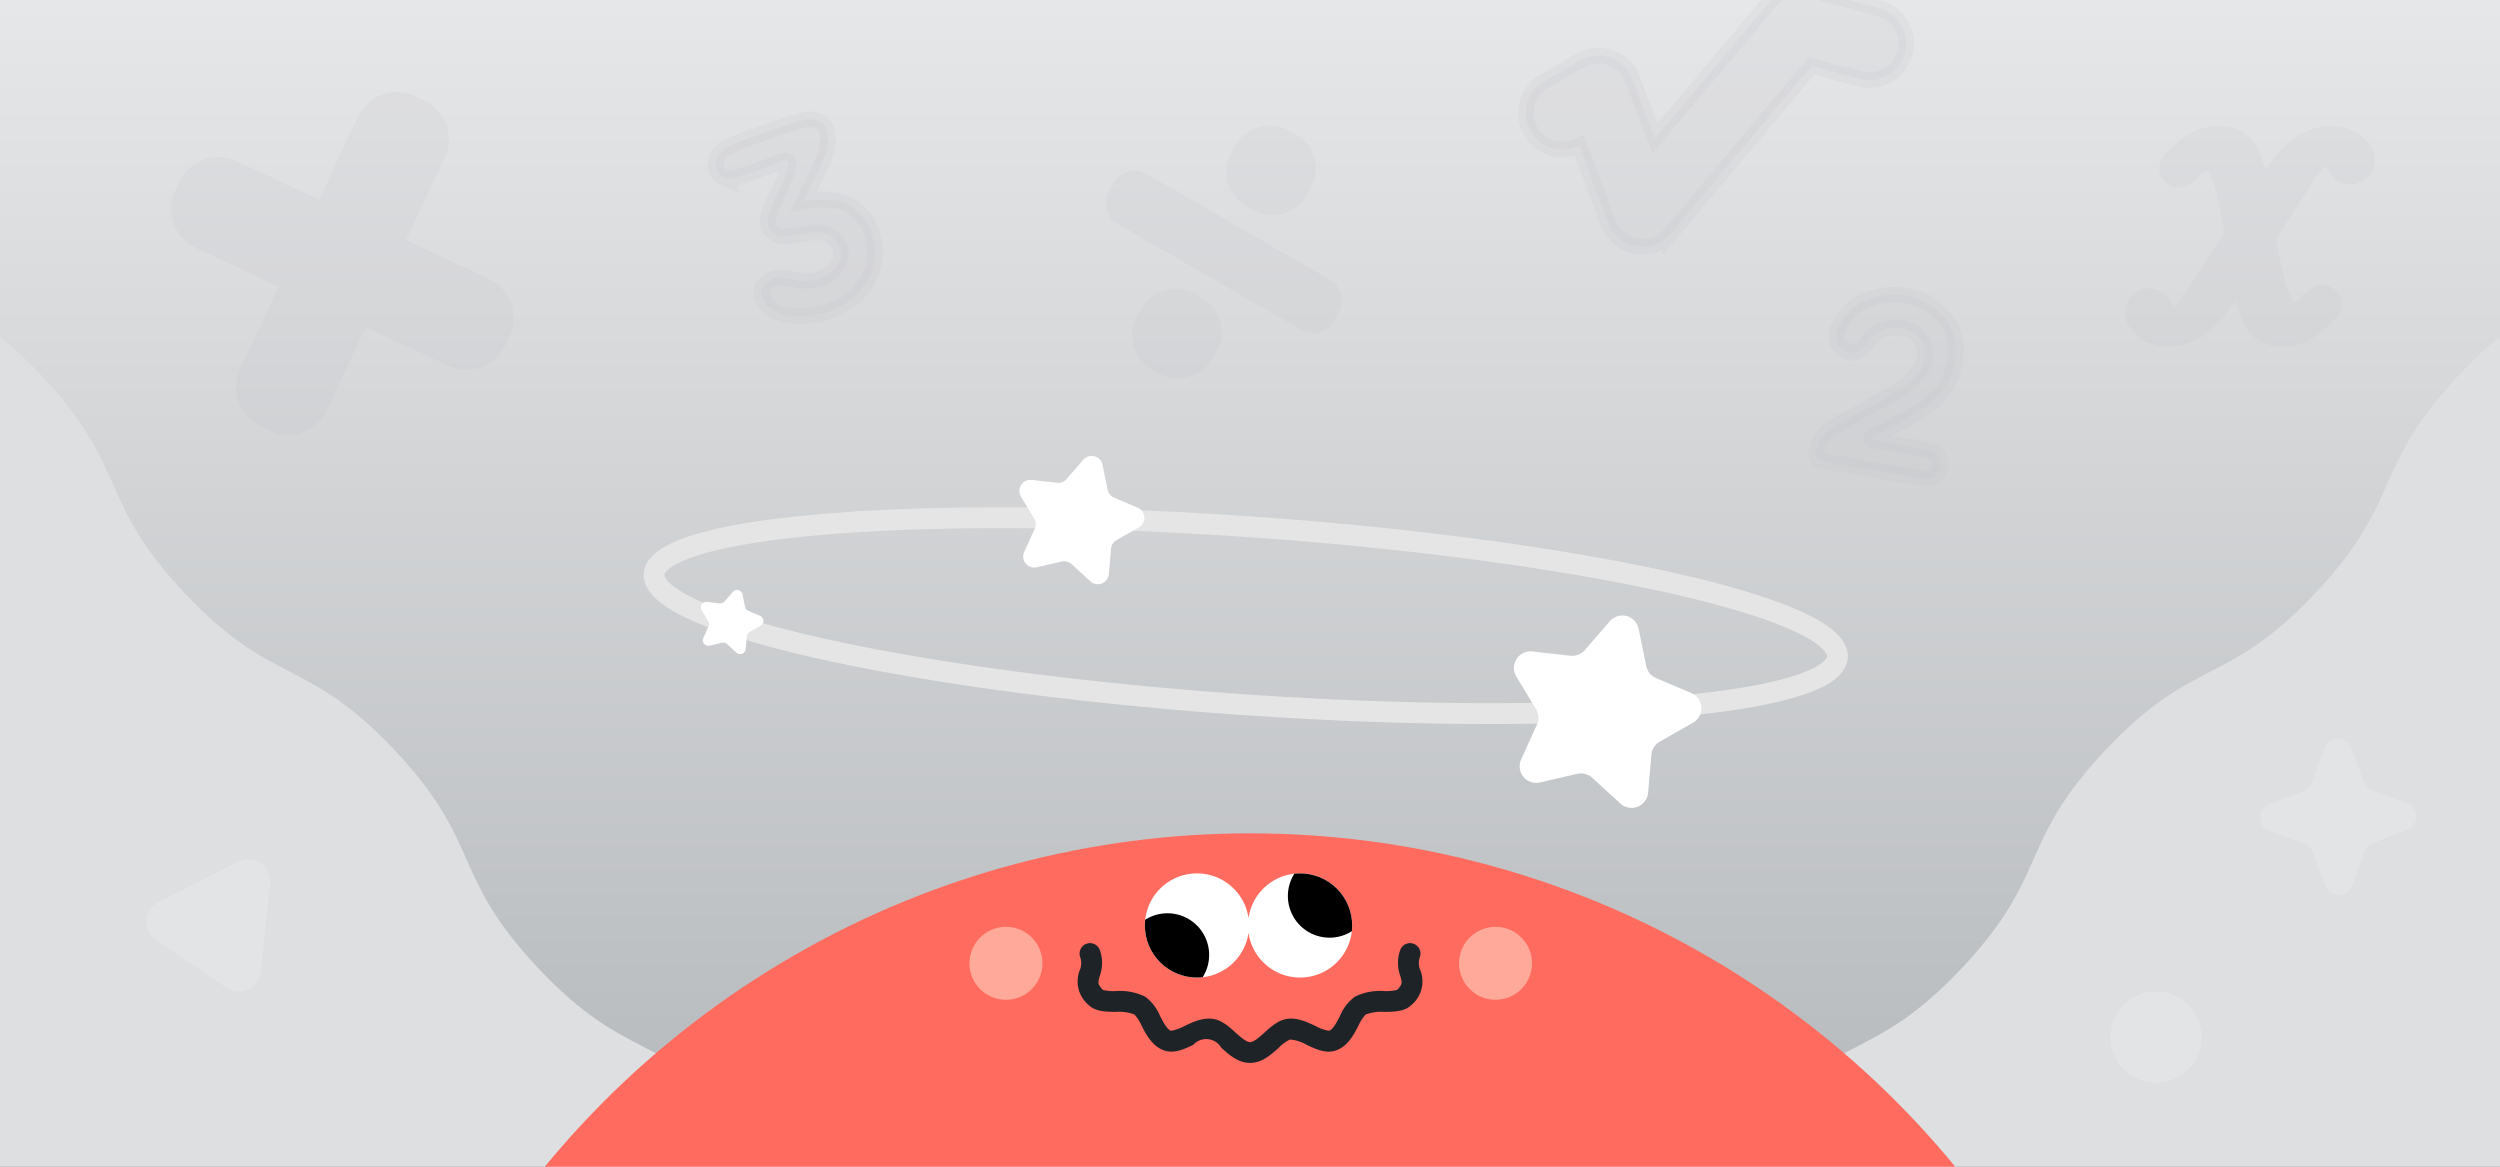 <svg xmlns="http://www.w3.org/2000/svg" width="480" height="224" viewBox="0 0 480 224">
    <rect x="0" y="0" width="480" height="224" fill="#808080" stroke="none"/>
    <defs>
        <clipPath id="clip-path">
            <path id="mask" d="M0 0H480V224H0z" class="cls-1" transform="translate(2464.129 3164.9)"/>
        </clipPath>
        <clipPath id="clip-path-2">
            <path id="사각형_6866" fill="none" d="M0 0H280V64H0z" transform="translate(2584.129 3324.901)"/>
        </clipPath>
        <clipPath id="clip-path-3">
            <path id="합치기_495" fill="rgba(0,0,0,0)" stroke="rgba(0,0,0,0)" stroke-miterlimit="10" d="M-19885.971 20276.316a10 10 0 0 1-9.9 8.584 10 10 0 0 1-10-10 10.006 10.006 0 0 1 10-10 10 10 0 0 1 9.9 8.59 10 10 0 0 1 9.9-8.59 10.006 10.006 0 0 1 10 10 10 10 0 0 1-10 10 10 10 0 0 1-9.9-8.584z" transform="translate(22609.816 -16932.311)"/>
        </clipPath>
        <clipPath id="clip-path-4">
            <path id="패스_11366" d="M3024.129 3152.894c-16.967 18-10.654 23.917-27.621 41.916s-23.28 12.082-40.248 30.082-10.654 23.917-27.622 41.917-23.281 12.082-40.249 30.083-10.655 23.918-27.623 41.919-23.282 12.083-40.25 30.084h-192.774c-16.969-18-23.282-12.083-40.25-30.084s-10.656-23.918-27.624-41.919-23.281-12.083-40.248-30.083-10.655-23.917-27.622-41.917-23.281-12.082-40.248-30.082-10.654-23.917-27.622-41.916z" class="cls-1" transform="translate(-20 12.006)"/>
        </clipPath>
        <linearGradient id="linear-gradient" x1=".5" x2=".5" y2="1.034" gradientUnits="objectBoundingBox">
            <stop offset="0" stop-color="#fff"/>
            <stop offset="1" stop-color="#323c46"/>
        </linearGradient>
        <style>
            .cls-1{fill:#fff}.cls-6{fill:#e3e4e6}.cls-16,.cls-17{fill:#bcbec2;opacity:.16;mix-blend-mode:multiply;isolation:isolate}.cls-16{stroke:#bcbec2;stroke-width:3px}
        </style>
    </defs>
    <g id="_-g-img_ocr_manual_1_1" clip-path="url(#clip-path)" transform="translate(-2464.129 -3164.9)">
        <path id="bg" fill="#dedfe1" d="M0 0H480V224H0z" transform="translate(2464.129 3164.9)"/>
        <g id="그룹_13874" transform="translate(4107.961 4610.285)">
            <circle id="타원_1558" cx="8.75" cy="8.75" r="8.75" class="cls-6" transform="translate(-1238.627 -1255.001)"/>
            <path id="패스_11375" d="M-1272.041-1313.506l-15.4 7.787a4.208 4.208 0 0 0-.461 7.238l13.6 9.219a4.207 4.207 0 0 0 6.544-3.043l1.791-17.006a4.208 4.208 0 0 0-6.074-4.195z" class="cls-6" transform="translate(-326 33.531)"/>
            <path id="패스_11377" d="M-1157.9-1378.617l-6.551 2.486a2.748 2.748 0 0 0-1.61 1.636l-2.383 6.589a2.749 2.749 0 0 1-5.156.041l-2.486-6.551a2.752 2.752 0 0 0-1.636-1.611l-6.589-2.382a2.75 2.75 0 0 1-.041-5.157l6.551-2.486a2.746 2.746 0 0 0 1.61-1.635l2.383-6.59a2.749 2.749 0 0 1 5.156-.04l2.486 6.551a2.753 2.753 0 0 0 1.636 1.61l6.589 2.382a2.75 2.75 0 0 1 .041 5.157z" class="cls-6" transform="translate(-23.75 92.562)"/>
        </g>
        <path id="패스_11348" fill="url(#linear-gradient)" d="M3024.129 3152.894c-16.967 18-10.654 23.917-27.621 41.916s-23.28 12.082-40.248 30.082-10.654 23.917-27.622 41.917-23.281 12.082-40.249 30.083-10.655 23.918-27.623 41.919-23.282 12.083-40.25 30.084h-192.774c-16.969-18-23.282-12.083-40.25-30.084s-10.656-23.918-27.624-41.919-23.281-12.083-40.248-30.083-10.655-23.917-27.622-41.917-23.281-12.082-40.248-30.082-10.654-23.917-27.622-41.916z" opacity="0.24" transform="translate(-20 12.006)"/>
        <g id="cha" transform="translate(-20)">
            <g id="그룹_13829" clip-path="url(#clip-path-2)">
                <circle id="타원_1529" cx="175.208" cy="175.208" r="175.208" fill="#ff6b5f" transform="translate(2548.922 3324.9)"/>
            </g>
            <path id="합치기_492" fill="#ffa99a" stroke="rgba(0,0,0,0)" stroke-miterlimit="10" d="M-19811.873 20271.9a7 7 0 0 1 7-7 7 7 0 0 1 7 7 7 7 0 0 1-7 7 7 7 0 0 1-7-7zm-94 0a7 7 0 0 1 7-7 7 7 0 0 1 7 7 7 7 0 0 1-7 7 7 7 0 0 1-7-7z" transform="translate(22576.145 -16922.045)"/>
            <path id="패스_11338" fill="#1e2328" d="M2724.13 3368.979c-2.272 0-3.988-1.542-5.5-2.9a3.356 3.356 0 0 0-5.407-.56c-1.779.833-3.615 1.7-5.493 1.092-2.308-.742-3.473-2.979-4.41-4.776a7.825 7.825 0 0 0-1.377-2.148 8.365 8.365 0 0 0-3.591-.505c-1.956-.022-3.979-.044-5.324-1.429a5.885 5.885 0 0 1-1.589-6.568 3.506 3.506 0 0 0 .1-2.5 2 2 0 1 1 3.746-1.405 7.319 7.319 0 0 1 0 5c-.356 1.258-.452 1.6.612 2.691a9.089 9.089 0 0 0 2.5.216 11 11 0 0 1 5.581 1.059 8.717 8.717 0 0 1 2.891 3.745c.629 1.209 1.343 2.579 2.088 2.819a7.759 7.759 0 0 0 2.569-.908c1.645-.772 3.5-1.649 5.473-1.378 1.684.23 3.017 1.427 4.305 2.585.932.837 2.093 1.879 2.831 1.879s1.9-1.041 2.827-1.878c1.289-1.159 2.621-2.356 4.306-2.585 1.965-.271 3.826.606 5.471 1.378a7.528 7.528 0 0 0 2.57.907c.747-.24 1.461-1.611 2.092-2.82a8.709 8.709 0 0 1 2.894-3.745 11 11 0 0 1 5.581-1.061 8.349 8.349 0 0 0 2.529-.244c1.031-1.067.935-1.405.578-2.66a7.323 7.323 0 0 1 0-5 2 2 0 0 1 3.747 1.405 3.5 3.5 0 0 0 .1 2.5 5.879 5.879 0 0 1-1.585 6.565c-1.344 1.386-3.367 1.409-5.323 1.432a8.371 8.371 0 0 0-3.595.507 7.837 7.837 0 0 0-1.38 2.149c-.937 1.8-2.1 4.034-4.413 4.777-1.877.606-3.715-.258-5.493-1.092a7.577 7.577 0 0 0-3.231-1.037 7.444 7.444 0 0 0-2.174 1.6c-1.52 1.351-3.236 2.893-5.506 2.893z"/>
            <path id="합치기_493" fill="#fff" stroke="rgba(0,0,0,0)" stroke-miterlimit="10" d="M-19885.971 20276.316a10 10 0 0 1-9.9 8.584 10 10 0 0 1-10-10 10.006 10.006 0 0 1 10-10 10 10 0 0 1 9.9 8.59 10 10 0 0 1 9.9-8.59 10.006 10.006 0 0 1 10 10 10 10 0 0 1-10 10 10 10 0 0 1-9.9-8.584z" transform="translate(22609.814 -16932.311)"/>
            <g id="마스크_그룹_7201" clip-path="url(#clip-path-3)">
                <path id="합치기_494" stroke="rgba(0,0,0,0)" stroke-miterlimit="10" d="M-19905.871 20284.217a8 8 0 0 1 8-8 8 8 0 0 1 8 8 8.006 8.006 0 0 1-8 8 8 8 0 0 1-8-8zm31.117-11.316a8 8 0 0 1 8-8 8 8 0 0 1 8 8 8 8 0 0 1-8 8 8 8 0 0 1-8-8.001z" transform="translate(22606.156 -16935.967)"/>
            </g>
        </g>
        <g id="마스크_그룹_7204" clip-path="url(#clip-path-4)">
            <path id="패스_11359" d="M2607.23 3245.706a7.033 7.033 0 0 1-5.717-2.941l-9.236-12.933a7.026 7.026 0 0 1-9.688-10.173l5.621-5.622a7.024 7.024 0 0 1 10.686.883l7.058 9.881 14.584-31.252a7.027 7.027 0 0 1 6.367-4.056h14.053a7.027 7.027 0 1 1 0 14.053h-9.579l-17.782 38.105a7.026 7.026 0 0 1-5.722 4.024q-.323.031-.645.031z" class="cls-16" transform="matrix(0.966, 0.259, -0.259, 0.966, 1099.727, -598.586)"/>
            <path id="합치기_502" d="M-19869.328 20447.465a7.642 7.642 0 0 1-7.619-7.654v-1.393a7.641 7.641 0 0 1 7.619-7.652h1.391a7.643 7.643 0 0 1 7.627 7.652v1.393a7.643 7.643 0 0 1-7.627 7.654zm-19.557-20.871a4.715 4.715 0 0 1-4.709-4.723v-1.68a4.712 4.712 0 0 1 4.709-4.727h40.506a4.715 4.715 0 0 1 4.705 4.727v1.68a4.717 4.717 0 0 1-4.705 4.723zm19.557-15.311a7.635 7.635 0 0 1-7.619-7.645v-1.393a7.635 7.635 0 0 1 7.619-7.654h1.391a7.637 7.637 0 0 1 7.627 7.654v1.393a7.636 7.636 0 0 1-7.627 7.645z" class="cls-17" transform="translate(30116.385 -4537.535) rotate(30)"/>
            <path id="패스_11365" d="M2934.531 3201.1h-17.5v-17.5a8.29 8.29 0 0 0-8.29-8.29h-1.841a8.288 8.288 0 0 0-8.29 8.29v17.5h-17.5a8.288 8.288 0 0 0-8.289 8.289v1.842a8.288 8.288 0 0 0 8.289 8.289h17.5v17.5a8.288 8.288 0 0 0 8.29 8.289h1.842a8.29 8.29 0 0 0 8.29-8.289v-17.5h17.5a8.29 8.29 0 0 0 8.29-8.289v-1.842a8.289 8.289 0 0 0-8.291-8.289z" class="cls-17" transform="translate(1251.222 -922.957) rotate(25)"/>
            <path id="패스_11379" d="M-287.4 103.323a2.627 2.627 0 0 1-.87.339 2.424 2.424 0 0 1-.377-.557 20.522 20.522 0 0 1-1.445-4.51c-.391-1.631-.881-4.058-1.461-7.229 1.472-2.175 2.847-4.281 4.082-6.251q2.387-3.711 3.394-5.2a17 17 0 0 1 1.456-1.932c.238-.256.38-.366.391-.382a.8.8 0 0 1 .114-.014 1.435 1.435 0 0 1 .139.126 9.244 9.244 0 0 1 .569.935 4.724 4.724 0 0 0 5.934 1.975 4.59 4.59 0 0 0 1.862-7.07 11.872 11.872 0 0 0-2.132-2.29 9.984 9.984 0 0 0-5.364-1.409 12.169 12.169 0 0 0-7.857 3.034 25.865 25.865 0 0 0-4.711 5.425A20.912 20.912 0 0 0-294.734 75a9.077 9.077 0 0 0-2.023-3.077 7 7 0 0 0-2.9-1.687 11.046 11.046 0 0 0-3.012-.382 11.5 11.5 0 0 0-5.7 1.517 36.663 36.663 0 0 0-4.477 3.842 3.7 3.7 0 0 0 .048 5.429 3.841 3.841 0 0 0 5.249-.065c.982-.948 1.893-1.816 2.006-1.885a2.343 2.343 0 0 1 .863-.328A3.7 3.7 0 0 1-304 79.6a28.409 28.409 0 0 1 1.158 4.014c.38 1.66.832 3.892 1.348 6.645-1.289 1.924-2.732 4.144-4.3 6.609q-2.387 3.711-3.394 5.2a16.628 16.628 0 0 1-1.461 1.937c-.232.252-.375.36-.384.377s-.057.009-.115.014a1.713 1.713 0 0 1-.139-.126 9.228 9.228 0 0 1-.569-.935 4.724 4.724 0 0 0-5.934-1.975 4.591 4.591 0 0 0-1.862 7.07 11.921 11.921 0 0 0 2.14 2.3 10.01 10.01 0 0 0 5.357 1.4 11.108 11.108 0 0 0 3.156-.458 12.771 12.771 0 0 0 3.014-1.357 16.628 16.628 0 0 0 3-2.418 26.385 26.385 0 0 0 2.944-3.573c.221-.3.454-.634.7-1 .04.16.079.317.119.47a17.134 17.134 0 0 0 1.783 4.591 7.683 7.683 0 0 0 2.977 2.876 8.98 8.98 0 0 0 4.192.9 11.506 11.506 0 0 0 5.66-1.5 36.4 36.4 0 0 0 4.515-3.86 3.7 3.7 0 0 0-.046-5.431 3.84 3.84 0 0 0-5.247.065c-.981.947-1.894 1.818-2.012 1.888z" class="cls-17" transform="translate(3192.719 3119.272)"/>
            <path id="패스_11381" d="M911.1 36.477a10.884 10.884 0 0 1 3.519-6.24 13.655 13.655 0 0 1 11.815-2.383c5.052 1.573 8 5 8 10.435 0 5.144-1.763 7.9-7.526 12.623-.953.81-2 1.668-3 2.475-.667.528-4.238 2.24-1.95 2.431 1.382.1 1.95 0 3.332 0 1.62 0 3.237-.143 4.813 0 1.283.1 3.193-.238 4.194.62a3.661 3.661 0 0 1 .187 4.29c-.811.949-2.145.667-3.237.667h-17.1a6.86 6.86 0 0 1-2-.052c-1.144-.282-.81-1.331-.81-2.284 0-3.241 3.475-5.338 5.767-7.241 1.664-1.478 3.666-2.908 5.381-4.385 4.476-3.714 6.1-5.811 6.1-8.715 0-3.194-2.236-5.052-5.239-5.052a6.654 6.654 0 0 0-5.528 2.812c-.382.667-.711 1.478-1.144 2.093-1.864 2.954-5.815.956-5.574-2.094z" class="cls-16" transform="matrix(0.985, 0.174, -0.174, 0.985, 1925.7, 3034.097)"/>
            <path id="패스_11382" d="M918.28 30.948a2.924 2.924 0 0 1 .772-2.042c1.53-1.381 3.168-1.33 5.163-1.433 1.531-.051 2.66 0 4.191 0 2.4 0 5.423.1 7.93.2 2.042.1 4.242.819 4.344 3.172.149 2.708-2.1 5.01-3.734 6.647-.833.864-1.878 1.858-3.184 3.11-.5.483-1.279 1.231-1.927 1.9 5.367.716 10.274 3.377 10.274 9.922s-5.316 11.5-12.628 11.5c-3.168 0-7.465-1.019-9.814-3.424-1.637-1.586-2.558-4.959.2-5.931 2.042-.716 3.782.559 5.419 1.484 2.507 1.535 5.368 1.991 8.028.405 3.069-1.838 2.554-5.573-.2-7.159-2.6-1.531-6.493-.61-8.59-2.963-2.3-2.661 2.558-6.187 4.14-7.978 1.023-1.023 2.711-2.763 2.967-3.786.41-1.126-1.944-.767-2.758-.767h-3.428c-1.842 0-4.962.307-6.493-1.019a2.269 2.269 0 0 1-.672-1.838z" class="cls-16" transform="translate(1728.223 3482.42) rotate(-20)"/>
        </g>
        <g id="그룹_13850" transform="translate(2588.539 3252.432)">
            <ellipse id="타원_1538" cx="113.818" cy="17.074" fill="none" stroke="#e5e5e5" stroke-miterlimit="10" stroke-width="4px" rx="113.818" ry="17.074" transform="matrix(0.998, 0.07, -0.07, 0.998, 2.382, 5.666)"/>
            <path id="패스_11343" d="M2709.683 3243.478l.984 4.8a2.123 2.123 0 0 0 1.252 1.528l4.509 1.909a2.122 2.122 0 0 1 .221 3.8l-4.259 2.418a2.126 2.126 0 0 0-1.066 1.663l-.422 4.878a2.122 2.122 0 0 1-3.545 1.384l-3.616-3.3a2.12 2.12 0 0 0-1.91-.5l-4.771 1.105a2.122 2.122 0 0 1-2.411-2.944l2.023-4.458a2.123 2.123 0 0 0-.114-1.973l-2.525-4.195a2.122 2.122 0 0 1 2.055-3.2l4.866.547a2.124 2.124 0 0 0 1.839-.718l3.209-3.7a2.122 2.122 0 0 1 3.681.956z" class="cls-1" transform="translate(-2622.414 -3241.779)"/>
            <path id="패스_11349" d="M2717.663 3244.326l1.476 7.194a3.183 3.183 0 0 0 1.878 2.292l6.763 2.865a3.183 3.183 0 0 1 .333 5.7l-6.389 3.627a3.186 3.186 0 0 0-1.6 2.494l-.633 7.318a3.182 3.182 0 0 1-5.317 2.075l-5.424-4.953a3.183 3.183 0 0 0-2.866-.75l-7.156 1.659a3.184 3.184 0 0 1-3.617-4.417l3.034-6.687a3.181 3.181 0 0 0-.171-2.959l-3.789-6.293a3.182 3.182 0 0 1 3.083-4.8l7.3.82a3.185 3.185 0 0 0 2.76-1.077l4.814-5.549a3.182 3.182 0 0 1 5.521 1.441z" class="cls-1" transform="translate(-2527.463 -3211.145)"/>
            <path id="패스_11353" d="M2701.7 3242.628l.492 2.4a1.059 1.059 0 0 0 .626.763l2.254.956a1.061 1.061 0 0 1 .11 1.9l-2.129 1.209a1.064 1.064 0 0 0-.533.832l-.211 2.44a1.06 1.06 0 0 1-1.772.691l-1.809-1.651a1.062 1.062 0 0 0-.955-.25l-2.385.553a1.061 1.061 0 0 1-1.206-1.473l1.011-2.229a1.06 1.06 0 0 0-.057-.986l-1.263-2.1a1.06 1.06 0 0 1 1.028-1.6l2.433.273a1.06 1.06 0 0 0 .919-.359l1.6-1.85a1.061 1.061 0 0 1 1.847.481z" class="cls-1" transform="translate(-2683.552 -3216.043)"/>
        </g>
    </g>
</svg>
